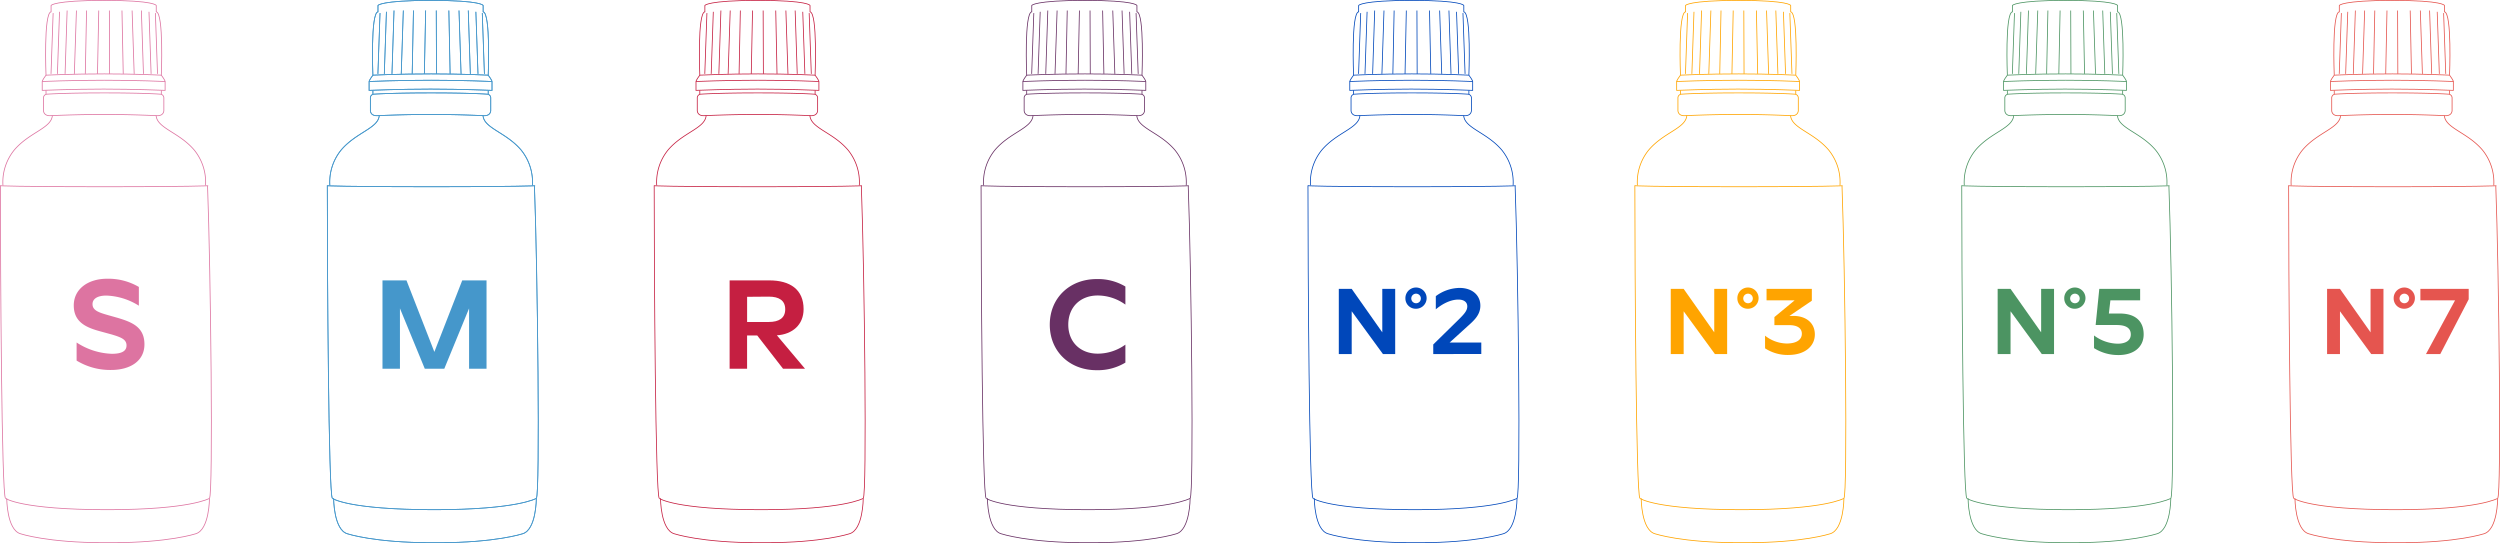 <svg id="Layer_1" data-name="Layer 1" xmlns="http://www.w3.org/2000/svg" viewBox="0 0 986.57 214.31"><title>Naja-badges_and_blends-</title><path d="M129.16,73.3s6.33.4,41.25.4c33.41,0,40.75-.4,40.75-.4" style="fill:none;stroke:#4597cb;stroke-miterlimit:10;stroke-width:0.313px"/><line x1="162.66" y1="29.16" x2="163.16" y2="4.16" style="fill:none;stroke:#4597cb;stroke-miterlimit:10;stroke-width:0.313px"/><line x1="167.47" y1="29.16" x2="167.97" y2="4.16" style="fill:none;stroke:#4597cb;stroke-miterlimit:10;stroke-width:0.313px"/><line x1="158.34" y1="29.16" x2="159.16" y2="4.16" style="fill:none;stroke:#4597cb;stroke-miterlimit:10;stroke-width:0.313px"/><line x1="154.68" y1="29.16" x2="155.49" y2="4.16" style="fill:none;stroke:#4597cb;stroke-miterlimit:10;stroke-width:0.313px"/><line x1="151.66" y1="29.16" x2="152.49" y2="4.66" style="fill:none;stroke:#4597cb;stroke-miterlimit:10;stroke-width:0.313px"/><line x1="149.13" y1="29.16" x2="149.97" y2="5.16" style="fill:none;stroke:#4597cb;stroke-miterlimit:10;stroke-width:0.313px"/><line x1="177.63" y1="29.16" x2="177.13" y2="4.16" style="fill:none;stroke:#4597cb;stroke-miterlimit:10;stroke-width:0.313px"/><line x1="181.95" y1="29.16" x2="181.13" y2="4.16" style="fill:none;stroke:#4597cb;stroke-miterlimit:10;stroke-width:0.313px"/><line x1="185.61" y1="29.16" x2="184.79" y2="4.16" style="fill:none;stroke:#4597cb;stroke-miterlimit:10;stroke-width:0.313px"/><line x1="188.63" y1="29.16" x2="187.79" y2="4.66" style="fill:none;stroke:#4597cb;stroke-miterlimit:10;stroke-width:0.313px"/><line x1="191.16" y1="29.16" x2="190.32" y2="5.16" style="fill:none;stroke:#4597cb;stroke-miterlimit:10;stroke-width:0.313px"/><line x1="172.25" y1="29.16" x2="172.16" y2="4.16" style="fill:none;stroke:#4597cb;stroke-miterlimit:10;stroke-width:0.313px"/><path d="M131.16,196.67s6,4.47,40.25,4.47c32.8,0,40.25-4.47,40.25-4.47" style="fill:none;stroke:#4597cb;stroke-miterlimit:10;stroke-width:0.313px"/><path d="M129.16,73.16c0,34.5.5,122,2,123.5" style="fill:none;stroke:#4597cb;stroke-miterlimit:10;stroke-width:0.313px"/><path d="M210.91,73.41c1.25,33.75,2.25,121.75.75,123.25" style="fill:none;stroke:#4597cb;stroke-miterlimit:10;stroke-width:0.313px"/><path d="M149.66,45.66c-.5,5-9,6.5-15,13.5a20.12,20.12,0,0,0-4.5,14" style="fill:none;stroke:#4597cb;stroke-miterlimit:10;stroke-width:0.313px"/><path d="M190.61,45.66c.5,5,9,6.5,15,13.5a20.12,20.12,0,0,1,4.5,14" style="fill:none;stroke:#4597cb;stroke-miterlimit:10;stroke-width:0.313px"/><path d="M170.16,45.16c11,0,21,.5,21,.5,2.5,0,2.5-2,2.5-2v-5a1.47,1.47,0,0,0-1.5-1.5s-6.5-.5-22-.5-22.5.5-22.5.5a1.47,1.47,0,0,0-1.5,1.5v5s0,2,2.5,2C148.66,45.66,159.16,45.16,170.16,45.16Z" style="fill:none;stroke:#4597cb;stroke-miterlimit:10;stroke-width:0.313px"/><path d="M170.16.16c20,0,20.5,2,20.5,2v2.5c3,.5,2,25,2,25,1.5,2,1.5,2.5,1.5,2.5v3.5s-12.5-.5-23.5-.5h-1.5c-11,0-23.5.5-23.5.5v-3.5s0-.5,1.5-2.5c0,0-1-24.5,2-25V2.16S150.16.16,170.16.16Z" style="fill:none;stroke:#4597cb;stroke-miterlimit:10;stroke-width:0.313px"/><path d="M145.66,32.16s11.5-.5,24.5-.5,24,.5,24,.5" style="fill:none;stroke:#4597cb;stroke-miterlimit:10;stroke-width:0.313px"/><path d="M147.16,29.66s10-.5,23-.5,22.5.5,22.5.5" style="fill:none;stroke:#4597cb;stroke-miterlimit:10;stroke-width:0.313px"/><line x1="147.16" y1="35.66" x2="147.16" y2="37.16" style="fill:none;stroke:#4597cb;stroke-miterlimit:10;stroke-width:0.313px"/><line x1="192.66" y1="35.66" x2="192.66" y2="37.16" style="fill:none;stroke:#4597cb;stroke-miterlimit:10;stroke-width:0.313px"/><path d="M211.66,196.66s0,12.5-5.5,14c0,0-10.5,3.5-33,3.5h-3c-22.5,0-33-3.5-33-3.5-5.5-1.5-5.5-14-5.5-14" style="fill:none;stroke:#4597cb;stroke-miterlimit:10;stroke-width:0.313px"/><path d="M129.16,73.3s6.33.4,41.25.4c33.41,0,40.75-.4,40.75-.4" style="fill:none;stroke:#4597cb;stroke-miterlimit:10;stroke-width:0.313px"/><line x1="162.66" y1="29.16" x2="163.16" y2="4.16" style="fill:none;stroke:#4597cb;stroke-miterlimit:10;stroke-width:0.313px"/><line x1="167.47" y1="29.16" x2="167.97" y2="4.16" style="fill:none;stroke:#4597cb;stroke-miterlimit:10;stroke-width:0.313px"/><line x1="158.34" y1="29.16" x2="159.16" y2="4.16" style="fill:none;stroke:#4597cb;stroke-miterlimit:10;stroke-width:0.313px"/><line x1="154.68" y1="29.16" x2="155.49" y2="4.16" style="fill:none;stroke:#4597cb;stroke-miterlimit:10;stroke-width:0.313px"/><line x1="151.66" y1="29.16" x2="152.49" y2="4.66" style="fill:none;stroke:#4597cb;stroke-miterlimit:10;stroke-width:0.313px"/><line x1="149.13" y1="29.16" x2="149.97" y2="5.16" style="fill:none;stroke:#4597cb;stroke-miterlimit:10;stroke-width:0.313px"/><line x1="177.63" y1="29.16" x2="177.13" y2="4.16" style="fill:none;stroke:#4597cb;stroke-miterlimit:10;stroke-width:0.313px"/><line x1="181.95" y1="29.16" x2="181.13" y2="4.16" style="fill:none;stroke:#4597cb;stroke-miterlimit:10;stroke-width:0.313px"/><line x1="185.61" y1="29.16" x2="184.79" y2="4.16" style="fill:none;stroke:#4597cb;stroke-miterlimit:10;stroke-width:0.313px"/><line x1="188.63" y1="29.16" x2="187.79" y2="4.66" style="fill:none;stroke:#4597cb;stroke-miterlimit:10;stroke-width:0.313px"/><line x1="191.16" y1="29.16" x2="190.32" y2="5.16" style="fill:none;stroke:#4597cb;stroke-miterlimit:10;stroke-width:0.313px"/><line x1="172.25" y1="29.16" x2="172.16" y2="4.16" style="fill:none;stroke:#4597cb;stroke-miterlimit:10;stroke-width:0.313px"/><path d="M131.16,196.67s6,4.47,40.25,4.47c32.8,0,40.25-4.47,40.25-4.47" style="fill:none;stroke:#4597cb;stroke-miterlimit:10;stroke-width:0.313px"/><path d="M129.16,73.16c0,34.5.5,122,2,123.5" style="fill:none;stroke:#4597cb;stroke-miterlimit:10;stroke-width:0.313px"/><path d="M210.91,73.41c1.25,33.75,2.25,121.75.75,123.25" style="fill:none;stroke:#4597cb;stroke-miterlimit:10;stroke-width:0.313px"/><path d="M149.66,45.66c-.5,5-9,6.5-15,13.5a20.12,20.12,0,0,0-4.5,14" style="fill:none;stroke:#4597cb;stroke-miterlimit:10;stroke-width:0.313px"/><path d="M190.61,45.66c.5,5,9,6.5,15,13.5a20.12,20.12,0,0,1,4.5,14" style="fill:none;stroke:#4597cb;stroke-miterlimit:10;stroke-width:0.313px"/><path d="M170.16,45.16c11,0,21,.5,21,.5,2.5,0,2.5-2,2.5-2v-5a1.47,1.47,0,0,0-1.5-1.5s-6.5-.5-22-.5-22.5.5-22.5.5a1.47,1.47,0,0,0-1.5,1.5v5s0,2,2.5,2C148.66,45.66,159.16,45.16,170.16,45.16Z" style="fill:none;stroke:#4597cb;stroke-miterlimit:10;stroke-width:0.313px"/><path d="M170.16.16c20,0,20.5,2,20.5,2v2.5c3,.5,2,25,2,25,1.5,2,1.5,2.5,1.5,2.5v3.5s-12.5-.5-23.5-.5h-1.5c-11,0-23.5.5-23.5.5v-3.5s0-.5,1.5-2.5c0,0-1-24.5,2-25V2.16S150.16.16,170.16.16Z" style="fill:none;stroke:#4597cb;stroke-miterlimit:10;stroke-width:0.313px"/><path d="M145.66,32.16s11.5-.5,24.5-.5,24,.5,24,.5" style="fill:none;stroke:#4597cb;stroke-miterlimit:10;stroke-width:0.313px"/><path d="M147.16,29.66s10-.5,23-.5,22.5.5,22.5.5" style="fill:none;stroke:#4597cb;stroke-miterlimit:10;stroke-width:0.313px"/><line x1="147.16" y1="35.66" x2="147.16" y2="37.16" style="fill:none;stroke:#4597cb;stroke-miterlimit:10;stroke-width:0.313px"/><line x1="192.66" y1="35.66" x2="192.66" y2="37.16" style="fill:none;stroke:#4597cb;stroke-miterlimit:10;stroke-width:0.313px"/><path d="M211.66,196.66s0,12.5-5.5,14c0,0-10.5,3.5-33,3.5h-3c-22.5,0-33-3.5-33-3.5-5.5-1.5-5.5-14-5.5-14" style="fill:none;stroke:#4597cb;stroke-miterlimit:10;stroke-width:0.313px"/><path d="M258.16,73.3s6.33.4,41.25.4c33.41,0,40.75-.4,40.75-.4" style="fill:none;stroke:#c51f41;stroke-miterlimit:10;stroke-width:0.313px"/><line x1="291.66" y1="29.16" x2="292.16" y2="4.16" style="fill:none;stroke:#c51f41;stroke-miterlimit:10;stroke-width:0.313px"/><line x1="296.47" y1="29.16" x2="296.97" y2="4.16" style="fill:none;stroke:#c51f41;stroke-miterlimit:10;stroke-width:0.313px"/><line x1="287.34" y1="29.16" x2="288.16" y2="4.16" style="fill:none;stroke:#c51f41;stroke-miterlimit:10;stroke-width:0.313px"/><line x1="283.68" y1="29.16" x2="284.49" y2="4.16" style="fill:none;stroke:#c51f41;stroke-miterlimit:10;stroke-width:0.313px"/><line x1="280.66" y1="29.16" x2="281.49" y2="4.66" style="fill:none;stroke:#c51f41;stroke-miterlimit:10;stroke-width:0.313px"/><line x1="278.13" y1="29.16" x2="278.97" y2="5.16" style="fill:none;stroke:#c51f41;stroke-miterlimit:10;stroke-width:0.313px"/><line x1="306.63" y1="29.16" x2="306.13" y2="4.16" style="fill:none;stroke:#c51f41;stroke-miterlimit:10;stroke-width:0.313px"/><line x1="310.95" y1="29.16" x2="310.13" y2="4.16" style="fill:none;stroke:#c51f41;stroke-miterlimit:10;stroke-width:0.313px"/><line x1="314.61" y1="29.16" x2="313.79" y2="4.16" style="fill:none;stroke:#c51f41;stroke-miterlimit:10;stroke-width:0.313px"/><line x1="317.63" y1="29.16" x2="316.79" y2="4.66" style="fill:none;stroke:#c51f41;stroke-miterlimit:10;stroke-width:0.313px"/><line x1="320.16" y1="29.16" x2="319.32" y2="5.16" style="fill:none;stroke:#c51f41;stroke-miterlimit:10;stroke-width:0.313px"/><line x1="301.25" y1="29.16" x2="301.16" y2="4.16" style="fill:none;stroke:#c51f41;stroke-miterlimit:10;stroke-width:0.313px"/><path d="M260.16,196.67s6,4.47,40.25,4.47c32.8,0,40.25-4.47,40.25-4.47" style="fill:none;stroke:#c51f41;stroke-miterlimit:10;stroke-width:0.313px"/><path d="M258.16,73.16c0,34.5.5,122,2,123.5" style="fill:none;stroke:#c51f41;stroke-miterlimit:10;stroke-width:0.313px"/><path d="M339.91,73.41c1.25,33.75,2.25,121.75.75,123.25" style="fill:none;stroke:#c51f41;stroke-miterlimit:10;stroke-width:0.313px"/><path d="M278.66,45.66c-.5,5-9,6.5-15,13.5a20.12,20.12,0,0,0-4.5,14" style="fill:none;stroke:#c51f41;stroke-miterlimit:10;stroke-width:0.313px"/><path d="M319.61,45.66c.5,5,9,6.5,15,13.5a20.12,20.12,0,0,1,4.5,14" style="fill:none;stroke:#c51f41;stroke-miterlimit:10;stroke-width:0.313px"/><path d="M299.16,45.16c11,0,21,.5,21,.5,2.5,0,2.5-2,2.5-2v-5a1.47,1.47,0,0,0-1.5-1.5s-6.5-.5-22-.5-22.5.5-22.5.5a1.47,1.47,0,0,0-1.5,1.5v5s0,2,2.5,2C277.66,45.66,288.16,45.16,299.16,45.16Z" style="fill:none;stroke:#c51f41;stroke-miterlimit:10;stroke-width:0.313px"/><path d="M299.16.16c20,0,20.5,2,20.5,2v2.5c3,.5,2,25,2,25,1.5,2,1.5,2.5,1.5,2.5v3.5s-12.5-.5-23.5-.5h-1.5c-11,0-23.5.5-23.5.5v-3.5s0-.5,1.5-2.5c0,0-1-24.5,2-25V2.16S279.16.16,299.16.16Z" style="fill:none;stroke:#c51f41;stroke-miterlimit:10;stroke-width:0.313px"/><path d="M274.66,32.16s11.5-.5,24.5-.5,24,.5,24,.5" style="fill:none;stroke:#c51f41;stroke-miterlimit:10;stroke-width:0.313px"/><path d="M276.16,29.66s10-.5,23-.5,22.5.5,22.5.5" style="fill:none;stroke:#c51f41;stroke-miterlimit:10;stroke-width:0.313px"/><line x1="276.16" y1="35.66" x2="276.16" y2="37.16" style="fill:none;stroke:#c51f41;stroke-miterlimit:10;stroke-width:0.313px"/><line x1="321.66" y1="35.66" x2="321.66" y2="37.16" style="fill:none;stroke:#c51f41;stroke-miterlimit:10;stroke-width:0.313px"/><path d="M340.66,196.66s0,12.5-5.5,14c0,0-10.5,3.5-33,3.5h-3c-22.5,0-33-3.5-33-3.5-5.5-1.5-5.5-14-5.5-14" style="fill:none;stroke:#c51f41;stroke-miterlimit:10;stroke-width:0.313px"/><path d="M387.16,73.3s6.33.4,41.25.4c33.41,0,40.75-.4,40.75-.4" style="fill:none;stroke:#683064;stroke-miterlimit:10;stroke-width:0.313px"/><line x1="420.66" y1="29.16" x2="421.16" y2="4.16" style="fill:none;stroke:#683064;stroke-miterlimit:10;stroke-width:0.313px"/><line x1="425.47" y1="29.16" x2="425.97" y2="4.16" style="fill:none;stroke:#683064;stroke-miterlimit:10;stroke-width:0.313px"/><line x1="416.34" y1="29.16" x2="417.16" y2="4.16" style="fill:none;stroke:#683064;stroke-miterlimit:10;stroke-width:0.313px"/><line x1="412.68" y1="29.16" x2="413.49" y2="4.16" style="fill:none;stroke:#683064;stroke-miterlimit:10;stroke-width:0.313px"/><line x1="409.66" y1="29.16" x2="410.49" y2="4.66" style="fill:none;stroke:#683064;stroke-miterlimit:10;stroke-width:0.313px"/><line x1="407.13" y1="29.16" x2="407.97" y2="5.16" style="fill:none;stroke:#683064;stroke-miterlimit:10;stroke-width:0.313px"/><line x1="435.63" y1="29.16" x2="435.13" y2="4.16" style="fill:none;stroke:#683064;stroke-miterlimit:10;stroke-width:0.313px"/><line x1="439.95" y1="29.16" x2="439.13" y2="4.16" style="fill:none;stroke:#683064;stroke-miterlimit:10;stroke-width:0.313px"/><line x1="443.61" y1="29.16" x2="442.79" y2="4.16" style="fill:none;stroke:#683064;stroke-miterlimit:10;stroke-width:0.313px"/><line x1="446.63" y1="29.16" x2="445.79" y2="4.66" style="fill:none;stroke:#683064;stroke-miterlimit:10;stroke-width:0.313px"/><line x1="449.16" y1="29.16" x2="448.32" y2="5.16" style="fill:none;stroke:#683064;stroke-miterlimit:10;stroke-width:0.313px"/><line x1="430.25" y1="29.16" x2="430.16" y2="4.16" style="fill:none;stroke:#683064;stroke-miterlimit:10;stroke-width:0.313px"/><path d="M389.16,196.67s6,4.47,40.25,4.47c32.8,0,40.25-4.47,40.25-4.47" style="fill:none;stroke:#683064;stroke-miterlimit:10;stroke-width:0.313px"/><path d="M387.16,73.16c0,34.5.5,122,2,123.5" style="fill:none;stroke:#683064;stroke-miterlimit:10;stroke-width:0.313px"/><path d="M468.91,73.41c1.25,33.75,2.25,121.75.75,123.25" style="fill:none;stroke:#683064;stroke-miterlimit:10;stroke-width:0.313px"/><path d="M407.66,45.66c-.5,5-9,6.5-15,13.5a20.12,20.12,0,0,0-4.5,14" style="fill:none;stroke:#683064;stroke-miterlimit:10;stroke-width:0.313px"/><path d="M448.61,45.66c.5,5,9,6.5,15,13.5a20.12,20.12,0,0,1,4.5,14" style="fill:none;stroke:#683064;stroke-miterlimit:10;stroke-width:0.313px"/><path d="M428.16,45.16c11,0,21,.5,21,.5,2.5,0,2.5-2,2.5-2v-5a1.47,1.47,0,0,0-1.5-1.5s-6.5-.5-22-.5-22.5.5-22.5.5a1.47,1.47,0,0,0-1.5,1.5v5s0,2,2.5,2C406.66,45.66,417.16,45.16,428.16,45.16Z" style="fill:none;stroke:#683064;stroke-miterlimit:10;stroke-width:0.313px"/><path d="M428.16.16c20,0,20.5,2,20.5,2v2.5c3,.5,2,25,2,25,1.5,2,1.5,2.5,1.5,2.5v3.5s-12.5-.5-23.5-.5h-1.5c-11,0-23.5.5-23.5.5v-3.5s0-.5,1.5-2.5c0,0-1-24.5,2-25V2.16S408.16.16,428.16.16Z" style="fill:none;stroke:#683064;stroke-miterlimit:10;stroke-width:0.313px"/><path d="M403.66,32.16s11.5-.5,24.5-.5,24,.5,24,.5" style="fill:none;stroke:#683064;stroke-miterlimit:10;stroke-width:0.313px"/><path d="M405.16,29.66s10-.5,23-.5,22.5.5,22.5.5" style="fill:none;stroke:#683064;stroke-miterlimit:10;stroke-width:0.313px"/><line x1="405.16" y1="35.66" x2="405.16" y2="37.16" style="fill:none;stroke:#683064;stroke-miterlimit:10;stroke-width:0.313px"/><line x1="450.66" y1="35.66" x2="450.66" y2="37.16" style="fill:none;stroke:#683064;stroke-miterlimit:10;stroke-width:0.313px"/><path d="M469.66,196.66s0,12.5-5.5,14c0,0-10.5,3.5-33,3.5h-3c-22.5,0-33-3.5-33-3.5-5.5-1.5-5.5-14-5.5-14" style="fill:none;stroke:#683064;stroke-miterlimit:10;stroke-width:0.313px"/><path d="M516.16,73.3s6.33.4,41.25.4c33.41,0,40.75-.4,40.75-.4" style="fill:none;stroke:#0047ba;stroke-miterlimit:10;stroke-width:0.313px"/><line x1="549.66" y1="29.16" x2="550.16" y2="4.16" style="fill:none;stroke:#0047ba;stroke-miterlimit:10;stroke-width:0.313px"/><line x1="554.47" y1="29.16" x2="554.97" y2="4.16" style="fill:none;stroke:#0047ba;stroke-miterlimit:10;stroke-width:0.313px"/><line x1="545.34" y1="29.16" x2="546.16" y2="4.16" style="fill:none;stroke:#0047ba;stroke-miterlimit:10;stroke-width:0.313px"/><line x1="541.68" y1="29.16" x2="542.49" y2="4.16" style="fill:none;stroke:#0047ba;stroke-miterlimit:10;stroke-width:0.313px"/><line x1="538.66" y1="29.16" x2="539.49" y2="4.66" style="fill:none;stroke:#0047ba;stroke-miterlimit:10;stroke-width:0.313px"/><line x1="536.13" y1="29.16" x2="536.97" y2="5.16" style="fill:none;stroke:#0047ba;stroke-miterlimit:10;stroke-width:0.313px"/><line x1="564.63" y1="29.16" x2="564.13" y2="4.16" style="fill:none;stroke:#0047ba;stroke-miterlimit:10;stroke-width:0.313px"/><line x1="568.95" y1="29.16" x2="568.13" y2="4.16" style="fill:none;stroke:#0047ba;stroke-miterlimit:10;stroke-width:0.313px"/><line x1="572.61" y1="29.16" x2="571.79" y2="4.16" style="fill:none;stroke:#0047ba;stroke-miterlimit:10;stroke-width:0.313px"/><line x1="575.63" y1="29.16" x2="574.79" y2="4.66" style="fill:none;stroke:#0047ba;stroke-miterlimit:10;stroke-width:0.313px"/><line x1="578.16" y1="29.16" x2="577.32" y2="5.16" style="fill:none;stroke:#0047ba;stroke-miterlimit:10;stroke-width:0.313px"/><line x1="559.25" y1="29.16" x2="559.16" y2="4.16" style="fill:none;stroke:#0047ba;stroke-miterlimit:10;stroke-width:0.313px"/><path d="M518.16,196.67s6,4.47,40.25,4.47c32.8,0,40.25-4.47,40.25-4.47" style="fill:none;stroke:#0047ba;stroke-miterlimit:10;stroke-width:0.313px"/><path d="M516.16,73.16c0,34.5.5,122,2,123.5" style="fill:none;stroke:#0047ba;stroke-miterlimit:10;stroke-width:0.313px"/><path d="M597.91,73.41c1.25,33.75,2.25,121.75.75,123.25" style="fill:none;stroke:#0047ba;stroke-miterlimit:10;stroke-width:0.313px"/><path d="M536.66,45.66c-.5,5-9,6.5-15,13.5a20.12,20.12,0,0,0-4.5,14" style="fill:none;stroke:#0047ba;stroke-miterlimit:10;stroke-width:0.313px"/><path d="M577.61,45.66c.5,5,9,6.5,15,13.5a20.12,20.12,0,0,1,4.5,14" style="fill:none;stroke:#0047ba;stroke-miterlimit:10;stroke-width:0.313px"/><path d="M557.16,45.16c11,0,21,.5,21,.5,2.5,0,2.5-2,2.5-2v-5a1.47,1.47,0,0,0-1.5-1.5s-6.5-.5-22-.5-22.5.5-22.5.5a1.47,1.47,0,0,0-1.5,1.5v5s0,2,2.5,2C535.66,45.66,546.16,45.16,557.16,45.16Z" style="fill:none;stroke:#0047ba;stroke-miterlimit:10;stroke-width:0.313px"/><path d="M557.16.16c20,0,20.5,2,20.5,2v2.5c3,.5,2,25,2,25,1.5,2,1.5,2.5,1.5,2.5v3.5s-12.5-.5-23.5-.5h-1.5c-11,0-23.5.5-23.5.5v-3.5s0-.5,1.5-2.5c0,0-1-24.5,2-25V2.16S537.16.16,557.16.16Z" style="fill:none;stroke:#0047ba;stroke-miterlimit:10;stroke-width:0.313px"/><path d="M532.66,32.16s11.5-.5,24.5-.5,24,.5,24,.5" style="fill:none;stroke:#0047ba;stroke-miterlimit:10;stroke-width:0.313px"/><path d="M534.16,29.66s10-.5,23-.5,22.5.5,22.5.5" style="fill:none;stroke:#0047ba;stroke-miterlimit:10;stroke-width:0.313px"/><line x1="534.16" y1="35.66" x2="534.16" y2="37.16" style="fill:none;stroke:#0047ba;stroke-miterlimit:10;stroke-width:0.313px"/><line x1="579.66" y1="35.66" x2="579.66" y2="37.16" style="fill:none;stroke:#0047ba;stroke-miterlimit:10;stroke-width:0.313px"/><path d="M598.66,196.66s0,12.5-5.5,14c0,0-10.5,3.5-33,3.5h-3c-22.5,0-33-3.5-33-3.5-5.5-1.5-5.5-14-5.5-14" style="fill:none;stroke:#0047ba;stroke-miterlimit:10;stroke-width:0.313px"/><path d="M645.16,73.3s6.33.4,41.25.4c33.41,0,40.75-.4,40.75-.4" style="fill:none;stroke:#ffa400;stroke-miterlimit:10;stroke-width:0.313px"/><line x1="678.66" y1="29.16" x2="679.16" y2="4.16" style="fill:none;stroke:#ffa400;stroke-miterlimit:10;stroke-width:0.313px"/><line x1="683.47" y1="29.16" x2="683.97" y2="4.16" style="fill:none;stroke:#ffa400;stroke-miterlimit:10;stroke-width:0.313px"/><line x1="674.34" y1="29.16" x2="675.16" y2="4.16" style="fill:none;stroke:#ffa400;stroke-miterlimit:10;stroke-width:0.313px"/><line x1="670.68" y1="29.16" x2="671.49" y2="4.16" style="fill:none;stroke:#ffa400;stroke-miterlimit:10;stroke-width:0.313px"/><line x1="667.66" y1="29.16" x2="668.49" y2="4.66" style="fill:none;stroke:#ffa400;stroke-miterlimit:10;stroke-width:0.313px"/><line x1="665.13" y1="29.16" x2="665.97" y2="5.16" style="fill:none;stroke:#ffa400;stroke-miterlimit:10;stroke-width:0.313px"/><line x1="693.63" y1="29.16" x2="693.13" y2="4.16" style="fill:none;stroke:#ffa400;stroke-miterlimit:10;stroke-width:0.313px"/><line x1="697.95" y1="29.16" x2="697.13" y2="4.16" style="fill:none;stroke:#ffa400;stroke-miterlimit:10;stroke-width:0.313px"/><line x1="701.61" y1="29.16" x2="700.79" y2="4.16" style="fill:none;stroke:#ffa400;stroke-miterlimit:10;stroke-width:0.313px"/><line x1="704.63" y1="29.16" x2="703.79" y2="4.66" style="fill:none;stroke:#ffa400;stroke-miterlimit:10;stroke-width:0.313px"/><line x1="707.16" y1="29.16" x2="706.32" y2="5.16" style="fill:none;stroke:#ffa400;stroke-miterlimit:10;stroke-width:0.313px"/><line x1="688.25" y1="29.16" x2="688.16" y2="4.16" style="fill:none;stroke:#ffa400;stroke-miterlimit:10;stroke-width:0.313px"/><path d="M647.16,196.67s6,4.47,40.25,4.47c32.8,0,40.25-4.47,40.25-4.47" style="fill:none;stroke:#ffa400;stroke-miterlimit:10;stroke-width:0.313px"/><path d="M645.16,73.16c0,34.5.5,122,2,123.5" style="fill:none;stroke:#ffa400;stroke-miterlimit:10;stroke-width:0.313px"/><path d="M726.91,73.41c1.25,33.75,2.25,121.75.75,123.25" style="fill:none;stroke:#ffa400;stroke-miterlimit:10;stroke-width:0.313px"/><path d="M665.66,45.66c-.5,5-9,6.5-15,13.5a20.12,20.12,0,0,0-4.5,14" style="fill:none;stroke:#ffa400;stroke-miterlimit:10;stroke-width:0.313px"/><path d="M706.61,45.66c.5,5,9,6.5,15,13.5a20.12,20.12,0,0,1,4.5,14" style="fill:none;stroke:#ffa400;stroke-miterlimit:10;stroke-width:0.313px"/><path d="M686.16,45.16c11,0,21,.5,21,.5,2.5,0,2.5-2,2.5-2v-5a1.47,1.47,0,0,0-1.5-1.5s-6.5-.5-22-.5-22.5.5-22.5.5a1.47,1.47,0,0,0-1.5,1.5v5s0,2,2.5,2C664.66,45.66,675.16,45.16,686.16,45.16Z" style="fill:none;stroke:#ffa400;stroke-miterlimit:10;stroke-width:0.313px"/><path d="M686.16.16c20,0,20.5,2,20.5,2v2.5c3,.5,2,25,2,25,1.5,2,1.5,2.5,1.5,2.5v3.5s-12.5-.5-23.5-.5h-1.5c-11,0-23.5.5-23.5.5v-3.5s0-.5,1.5-2.5c0,0-1-24.5,2-25V2.16S666.16.16,686.16.16Z" style="fill:none;stroke:#ffa400;stroke-miterlimit:10;stroke-width:0.313px"/><path d="M661.66,32.16s11.5-.5,24.5-.5,24,.5,24,.5" style="fill:none;stroke:#ffa400;stroke-miterlimit:10;stroke-width:0.313px"/><path d="M663.16,29.66s10-.5,23-.5,22.5.5,22.5.5" style="fill:none;stroke:#ffa400;stroke-miterlimit:10;stroke-width:0.313px"/><line x1="663.16" y1="35.66" x2="663.16" y2="37.16" style="fill:none;stroke:#ffa400;stroke-miterlimit:10;stroke-width:0.313px"/><line x1="708.66" y1="35.66" x2="708.66" y2="37.16" style="fill:none;stroke:#ffa400;stroke-miterlimit:10;stroke-width:0.313px"/><path d="M727.66,196.66s0,12.5-5.5,14c0,0-10.5,3.5-33,3.5h-3c-22.5,0-33-3.5-33-3.5-5.5-1.5-5.5-14-5.5-14" style="fill:none;stroke:#ffa400;stroke-miterlimit:10;stroke-width:0.313px"/><path d="M774.16,73.3s6.33.4,41.25.4c33.41,0,40.75-.4,40.75-.4" style="fill:none;stroke:#4c9462;stroke-miterlimit:10;stroke-width:0.313px"/><line x1="807.66" y1="29.16" x2="808.16" y2="4.16" style="fill:none;stroke:#4c9462;stroke-miterlimit:10;stroke-width:0.313px"/><line x1="812.47" y1="29.16" x2="812.97" y2="4.16" style="fill:none;stroke:#4c9462;stroke-miterlimit:10;stroke-width:0.313px"/><line x1="803.34" y1="29.16" x2="804.16" y2="4.16" style="fill:none;stroke:#4c9462;stroke-miterlimit:10;stroke-width:0.313px"/><line x1="799.68" y1="29.16" x2="800.49" y2="4.16" style="fill:none;stroke:#4c9462;stroke-miterlimit:10;stroke-width:0.313px"/><line x1="796.66" y1="29.16" x2="797.49" y2="4.66" style="fill:none;stroke:#4c9462;stroke-miterlimit:10;stroke-width:0.313px"/><line x1="794.13" y1="29.16" x2="794.97" y2="5.16" style="fill:none;stroke:#4c9462;stroke-miterlimit:10;stroke-width:0.313px"/><line x1="822.63" y1="29.16" x2="822.13" y2="4.16" style="fill:none;stroke:#4c9462;stroke-miterlimit:10;stroke-width:0.313px"/><line x1="826.95" y1="29.16" x2="826.13" y2="4.16" style="fill:none;stroke:#4c9462;stroke-miterlimit:10;stroke-width:0.313px"/><line x1="830.61" y1="29.16" x2="829.79" y2="4.16" style="fill:none;stroke:#4c9462;stroke-miterlimit:10;stroke-width:0.313px"/><line x1="833.63" y1="29.16" x2="832.79" y2="4.66" style="fill:none;stroke:#4c9462;stroke-miterlimit:10;stroke-width:0.313px"/><line x1="836.16" y1="29.16" x2="835.32" y2="5.16" style="fill:none;stroke:#4c9462;stroke-miterlimit:10;stroke-width:0.313px"/><line x1="817.25" y1="29.16" x2="817.16" y2="4.16" style="fill:none;stroke:#4c9462;stroke-miterlimit:10;stroke-width:0.313px"/><path d="M776.16,196.67s6,4.47,40.25,4.47c32.8,0,40.25-4.47,40.25-4.47" style="fill:none;stroke:#4c9462;stroke-miterlimit:10;stroke-width:0.313px"/><path d="M774.16,73.16c0,34.5.5,122,2,123.5" style="fill:none;stroke:#4c9462;stroke-miterlimit:10;stroke-width:0.313px"/><path d="M855.91,73.41c1.25,33.75,2.25,121.75.75,123.25" style="fill:none;stroke:#4c9462;stroke-miterlimit:10;stroke-width:0.313px"/><path d="M794.66,45.66c-.5,5-9,6.5-15,13.5a20.12,20.12,0,0,0-4.5,14" style="fill:none;stroke:#4c9462;stroke-miterlimit:10;stroke-width:0.313px"/><path d="M835.61,45.66c.5,5,9,6.5,15,13.5a20.12,20.12,0,0,1,4.5,14" style="fill:none;stroke:#4c9462;stroke-miterlimit:10;stroke-width:0.313px"/><path d="M815.16,45.16c11,0,21,.5,21,.5,2.5,0,2.5-2,2.5-2v-5a1.47,1.47,0,0,0-1.5-1.5s-6.5-.5-22-.5-22.5.5-22.5.5a1.47,1.47,0,0,0-1.5,1.5v5s0,2,2.5,2C793.66,45.66,804.16,45.16,815.16,45.16Z" style="fill:none;stroke:#4c9462;stroke-miterlimit:10;stroke-width:0.313px"/><path d="M815.16.16c20,0,20.5,2,20.5,2v2.5c3,.5,2,25,2,25,1.5,2,1.5,2.5,1.5,2.5v3.5s-12.5-.5-23.5-.5h-1.5c-11,0-23.5.5-23.5.5v-3.5s0-.5,1.5-2.5c0,0-1-24.5,2-25V2.16S795.16.16,815.16.16Z" style="fill:none;stroke:#4c9462;stroke-miterlimit:10;stroke-width:0.313px"/><path d="M790.66,32.16s11.5-.5,24.5-.5,24,.5,24,.5" style="fill:none;stroke:#4c9462;stroke-miterlimit:10;stroke-width:0.313px"/><path d="M792.16,29.66s10-.5,23-.5,22.5.5,22.5.5" style="fill:none;stroke:#4c9462;stroke-miterlimit:10;stroke-width:0.313px"/><line x1="792.16" y1="35.66" x2="792.16" y2="37.16" style="fill:none;stroke:#4c9462;stroke-miterlimit:10;stroke-width:0.313px"/><line x1="837.66" y1="35.66" x2="837.66" y2="37.16" style="fill:none;stroke:#4c9462;stroke-miterlimit:10;stroke-width:0.313px"/><path d="M856.66,196.66s0,12.5-5.5,14c0,0-10.5,3.5-33,3.5h-3c-22.5,0-33-3.5-33-3.5-5.5-1.5-5.5-14-5.5-14" style="fill:none;stroke:#4c9462;stroke-miterlimit:10;stroke-width:0.313px"/><path d="M903.16,73.3s6.33.4,41.25.4c33.41,0,40.75-.4,40.75-.4" style="fill:none;stroke:#e5554f;stroke-miterlimit:10;stroke-width:0.313px"/><line x1="936.66" y1="29.16" x2="937.16" y2="4.16" style="fill:none;stroke:#e5554f;stroke-miterlimit:10;stroke-width:0.313px"/><line x1="941.47" y1="29.16" x2="941.97" y2="4.16" style="fill:none;stroke:#e5554f;stroke-miterlimit:10;stroke-width:0.313px"/><line x1="932.34" y1="29.16" x2="933.16" y2="4.16" style="fill:none;stroke:#e5554f;stroke-miterlimit:10;stroke-width:0.313px"/><line x1="928.68" y1="29.16" x2="929.49" y2="4.16" style="fill:none;stroke:#e5554f;stroke-miterlimit:10;stroke-width:0.313px"/><line x1="925.66" y1="29.16" x2="926.49" y2="4.66" style="fill:none;stroke:#e5554f;stroke-miterlimit:10;stroke-width:0.313px"/><line x1="923.13" y1="29.16" x2="923.97" y2="5.16" style="fill:none;stroke:#e5554f;stroke-miterlimit:10;stroke-width:0.313px"/><line x1="951.63" y1="29.16" x2="951.13" y2="4.16" style="fill:none;stroke:#e5554f;stroke-miterlimit:10;stroke-width:0.313px"/><line x1="955.95" y1="29.16" x2="955.13" y2="4.16" style="fill:none;stroke:#e5554f;stroke-miterlimit:10;stroke-width:0.313px"/><line x1="959.61" y1="29.16" x2="958.79" y2="4.16" style="fill:none;stroke:#e5554f;stroke-miterlimit:10;stroke-width:0.313px"/><line x1="962.63" y1="29.16" x2="961.79" y2="4.66" style="fill:none;stroke:#e5554f;stroke-miterlimit:10;stroke-width:0.313px"/><line x1="965.16" y1="29.16" x2="964.32" y2="5.16" style="fill:none;stroke:#e5554f;stroke-miterlimit:10;stroke-width:0.313px"/><line x1="946.25" y1="29.16" x2="946.16" y2="4.16" style="fill:none;stroke:#e5554f;stroke-miterlimit:10;stroke-width:0.313px"/><path d="M905.16,196.67s6,4.47,40.25,4.47c32.8,0,40.25-4.47,40.25-4.47" style="fill:none;stroke:#e5554f;stroke-miterlimit:10;stroke-width:0.313px"/><path d="M903.16,73.16c0,34.5.5,122,2,123.5" style="fill:none;stroke:#e5554f;stroke-miterlimit:10;stroke-width:0.313px"/><path d="M984.91,73.41c1.25,33.75,2.25,121.75.75,123.25" style="fill:none;stroke:#e5554f;stroke-miterlimit:10;stroke-width:0.313px"/><path d="M923.66,45.66c-.5,5-9,6.5-15,13.5a20.12,20.12,0,0,0-4.5,14" style="fill:none;stroke:#e5554f;stroke-miterlimit:10;stroke-width:0.313px"/><path d="M964.61,45.66c.5,5,9,6.5,15,13.5a20.12,20.12,0,0,1,4.5,14" style="fill:none;stroke:#e5554f;stroke-miterlimit:10;stroke-width:0.313px"/><path d="M944.16,45.16c11,0,21,.5,21,.5,2.5,0,2.5-2,2.5-2v-5a1.47,1.47,0,0,0-1.5-1.5s-6.5-.5-22-.5-22.5.5-22.5.5a1.47,1.47,0,0,0-1.5,1.5v5s0,2,2.5,2C922.66,45.66,933.16,45.16,944.16,45.16Z" style="fill:none;stroke:#e5554f;stroke-miterlimit:10;stroke-width:0.313px"/><path d="M944.16.16c20,0,20.5,2,20.5,2v2.5c3,.5,2,25,2,25,1.5,2,1.5,2.5,1.5,2.5v3.5s-12.5-.5-23.5-.5h-1.5c-11,0-23.5.5-23.5.5v-3.5s0-.5,1.5-2.5c0,0-1-24.5,2-25V2.16S924.16.16,944.16.16Z" style="fill:none;stroke:#e5554f;stroke-miterlimit:10;stroke-width:0.313px"/><path d="M919.66,32.16s11.5-.5,24.5-.5,24,.5,24,.5" style="fill:none;stroke:#e5554f;stroke-miterlimit:10;stroke-width:0.313px"/><path d="M921.16,29.66s10-.5,23-.5,22.5.5,22.5.5" style="fill:none;stroke:#e5554f;stroke-miterlimit:10;stroke-width:0.313px"/><line x1="921.16" y1="35.66" x2="921.16" y2="37.16" style="fill:none;stroke:#e5554f;stroke-miterlimit:10;stroke-width:0.313px"/><line x1="966.66" y1="35.66" x2="966.66" y2="37.16" style="fill:none;stroke:#e5554f;stroke-miterlimit:10;stroke-width:0.313px"/><path d="M985.66,196.66s0,12.5-5.5,14c0,0-10.5,3.5-33,3.5h-3c-22.5,0-33-3.5-33-3.5-5.5-1.5-5.5-14-5.5-14" style="fill:none;stroke:#e5554f;stroke-miterlimit:10;stroke-width:0.313px"/><path d="M44.11,132l-4.46-1.22c-5.47-1.47-10.54-3.55-10.54-10.23S35,110,42.19,110a23.82,23.82,0,0,1,12.61,3.24v7.4a25.73,25.73,0,0,0-12.82-4c-3.5,0-5.47,1.27-5.47,3.39,0,2.48,2.48,3.29,6.23,4.36l3.75,1.06C52,127.12,57,129,57,135.88,57,142.47,51.41,146,43.81,146a25.46,25.46,0,0,1-13.58-3.7v-7.14a27,27,0,0,0,13.93,4.46c4.2,0,5.77-1.27,5.77-3.29C49.94,133.9,47.71,133.09,44.11,132Z" style="fill:#dd74a1"/><path d="M157.83,121.7v23.81h-6.89V110.65h9.47l11,28.22,11-28.22H192v34.85h-6.89V121.7l-9.78,23.81h-7.7Z" style="fill:#4597cb"/><path d="M303.59,110.65c8.16,0,13.53,3.55,13.53,11.35,0,6.18-4.41,9.93-10.54,10.33l11.09,13.17H309l-10.18-13.12h-4v13.12h-6.89V110.65Zm-8.76,6.48v9.93h8.56c4,0,6.48-1.52,6.48-5s-2.43-5-6.48-5Z" style="fill:#c51f41"/><path d="M414.27,128.13c0-10.59,7.9-18,18.49-18a21.06,21.06,0,0,1,11.35,2.94v7.14a18.71,18.71,0,0,0-10.94-3.6c-6.79,0-11.6,4.56-11.6,11.5s4.81,11.45,11.6,11.45A18.71,18.71,0,0,0,444.11,136v7.09a21,21,0,0,1-11.35,3C422.17,146.11,414.27,138.72,414.27,128.13Z" style="fill:#683064"/><path d="M545.49,131.15V114h5.09v25.73h-4.82l-12.34-16.9v16.9h-5.09V114h5.09Z" style="fill:#0047ba"/><path d="M558.8,121.84a4.07,4.07,0,0,1-4.19-4.11,4.19,4.19,0,1,1,4.19,4.11Zm0-2.17a1.88,1.88,0,0,0,1.91-1.94,1.89,1.89,0,1,0-1.91,1.94Z" style="fill:#0047ba"/><path d="M565.6,139.72v-3.78l9.91-9.72c2.32-2.28,3.52-3.63,3.52-5.31s-1.31-2.69-3.52-2.69c-3.4,0-6.84,2.09-8.9,3.85v-5.2a16,16,0,0,1,9.35-3.25c5,0,8.23,2.84,8.23,7,0,3.67-2.51,5.87-5.24,8.3l-6.88,6.25h12.49v4.53Z" style="fill:#0047ba"/><path d="M676.49,131.15V114h5.09v25.73h-4.82l-12.34-16.9v16.9h-5.09V114h5.09Z" style="fill:#ffa400"/><path d="M689.8,121.84a4.07,4.07,0,0,1-4.19-4.11,4.19,4.19,0,1,1,4.19,4.11Zm0-2.17a1.88,1.88,0,0,0,1.91-1.94,1.89,1.89,0,1,0-1.91,1.94Z" style="fill:#ffa400"/><path d="M696.53,132.46a14.21,14.21,0,0,0,8.53,3.1c4,0,6-1.57,6-3.85s-1.91-3.4-5-3.4h-5.83v-3.18l8-6.62H697.13V114H715v4.67l-8.83,6h1.57c4.9,0,8.45,2.69,8.45,7.33,0,4.38-3.63,8.08-10.51,8.08a16.25,16.25,0,0,1-9.13-2.62Z" style="fill:#ffa400"/><path d="M805.49,131.15V114h5.09v25.73h-4.82l-12.34-16.9v16.9h-5.09V114h5.09Z" style="fill:#4c9462"/><path d="M818.8,121.84a4.07,4.07,0,0,1-4.19-4.11,4.19,4.19,0,1,1,4.19,4.11Zm0-2.17a1.88,1.88,0,0,0,1.91-1.94,1.89,1.89,0,1,0-1.91,1.94Z" style="fill:#4c9462"/><path d="M844.56,114v4.53H832.82l-.6,5.2h4.38c5.65,0,9.35,2.66,9.35,8.23,0,5.09-4,8.15-9.87,8.15a17.84,17.84,0,0,1-9.72-2.73v-5a16,16,0,0,0,9.35,3.25c3,0,5.16-1.16,5.16-3.63,0-2.88-2.39-3.74-5.72-3.74H827L828.44,114Z" style="fill:#4c9462"/><path d="M935.49,131.15V114h5.09v25.73h-4.82l-12.34-16.9v16.9h-5.09V114h5.09Z" style="fill:#e5554f"/><path d="M948.8,121.84a4.07,4.07,0,0,1-4.19-4.11,4.19,4.19,0,1,1,4.19,4.11Zm0-2.17a1.88,1.88,0,0,0,1.91-1.94,1.89,1.89,0,1,0-1.91,1.94Z" style="fill:#e5554f"/><path d="M957.36,139.72l11.48-21.21H955.15V114h19.07v4.11L963,139.72Z" style="fill:#e5554f"/><path d="M.16,73.3s6.33.4,41.25.4c33.41,0,40.75-.4,40.75-.4" style="fill:none;stroke:#dd74a1;stroke-miterlimit:10;stroke-width:0.313px"/><line x1="33.66" y1="29.16" x2="34.16" y2="4.16" style="fill:none;stroke:#dd74a1;stroke-miterlimit:10;stroke-width:0.313px"/><line x1="38.47" y1="29.16" x2="38.97" y2="4.16" style="fill:none;stroke:#dd74a1;stroke-miterlimit:10;stroke-width:0.313px"/><line x1="29.34" y1="29.16" x2="30.16" y2="4.16" style="fill:none;stroke:#dd74a1;stroke-miterlimit:10;stroke-width:0.313px"/><line x1="25.68" y1="29.16" x2="26.49" y2="4.16" style="fill:none;stroke:#dd74a1;stroke-miterlimit:10;stroke-width:0.313px"/><line x1="22.66" y1="29.16" x2="23.49" y2="4.66" style="fill:none;stroke:#dd74a1;stroke-miterlimit:10;stroke-width:0.313px"/><line x1="20.13" y1="29.16" x2="20.97" y2="5.16" style="fill:none;stroke:#dd74a1;stroke-miterlimit:10;stroke-width:0.313px"/><line x1="48.63" y1="29.16" x2="48.13" y2="4.16" style="fill:none;stroke:#dd74a1;stroke-miterlimit:10;stroke-width:0.313px"/><line x1="52.95" y1="29.16" x2="52.13" y2="4.16" style="fill:none;stroke:#dd74a1;stroke-miterlimit:10;stroke-width:0.313px"/><line x1="56.61" y1="29.16" x2="55.79" y2="4.16" style="fill:none;stroke:#dd74a1;stroke-miterlimit:10;stroke-width:0.313px"/><line x1="59.63" y1="29.16" x2="58.79" y2="4.66" style="fill:none;stroke:#dd74a1;stroke-miterlimit:10;stroke-width:0.313px"/><line x1="62.16" y1="29.16" x2="61.32" y2="5.16" style="fill:none;stroke:#dd74a1;stroke-miterlimit:10;stroke-width:0.313px"/><line x1="43.25" y1="29.16" x2="43.16" y2="4.16" style="fill:none;stroke:#dd74a1;stroke-miterlimit:10;stroke-width:0.313px"/><path d="M2.16,196.67s6,4.47,40.25,4.47c32.8,0,40.25-4.47,40.25-4.47" style="fill:none;stroke:#dd74a1;stroke-miterlimit:10;stroke-width:0.313px"/><path d="M.16,73.16c0,34.5.5,122,2,123.5" style="fill:none;stroke:#dd74a1;stroke-miterlimit:10;stroke-width:0.313px"/><path d="M81.91,73.41c1.25,33.75,2.25,121.75.75,123.25" style="fill:none;stroke:#dd74a1;stroke-miterlimit:10;stroke-width:0.313px"/><path d="M20.66,45.66c-.5,5-9,6.5-15,13.5a20.12,20.12,0,0,0-4.5,14" style="fill:none;stroke:#dd74a1;stroke-miterlimit:10;stroke-width:0.313px"/><path d="M61.61,45.66c.5,5,9,6.5,15,13.5a20.12,20.12,0,0,1,4.5,14" style="fill:none;stroke:#dd74a1;stroke-miterlimit:10;stroke-width:0.313px"/><path d="M41.16,45.16c11,0,21,.5,21,.5,2.5,0,2.5-2,2.5-2v-5a1.47,1.47,0,0,0-1.5-1.5s-6.5-.5-22-.5-22.5.5-22.5.5a1.47,1.47,0,0,0-1.5,1.5v5s0,2,2.5,2C19.66,45.66,30.16,45.16,41.16,45.16Z" style="fill:none;stroke:#dd74a1;stroke-miterlimit:10;stroke-width:0.313px"/><path d="M41.16.16c20,0,20.5,2,20.5,2v2.5c3,.5,2,25,2,25,1.5,2,1.5,2.5,1.5,2.5v3.5s-12.5-.5-23.5-.5h-1.5c-11,0-23.5.5-23.5.5v-3.5s0-.5,1.5-2.5c0,0-1-24.5,2-25V2.16S21.16.16,41.16.16Z" style="fill:none;stroke:#dd74a1;stroke-miterlimit:10;stroke-width:0.313px"/><path d="M16.66,32.16s11.5-.5,24.5-.5,24,.5,24,.5" style="fill:none;stroke:#dd74a1;stroke-miterlimit:10;stroke-width:0.313px"/><path d="M18.16,29.66s10-.5,23-.5,22.5.5,22.5.5" style="fill:none;stroke:#dd74a1;stroke-miterlimit:10;stroke-width:0.313px"/><line x1="18.16" y1="35.66" x2="18.16" y2="37.16" style="fill:none;stroke:#dd74a1;stroke-miterlimit:10;stroke-width:0.313px"/><line x1="63.66" y1="35.66" x2="63.66" y2="37.16" style="fill:none;stroke:#dd74a1;stroke-miterlimit:10;stroke-width:0.313px"/><path d="M82.66,196.66s0,12.5-5.5,14c0,0-10.5,3.5-33,3.5h-3c-22.5,0-33-3.5-33-3.5-5.5-1.5-5.5-14-5.5-14" style="fill:none;stroke:#dd74a1;stroke-miterlimit:10;stroke-width:0.313px"/></svg>